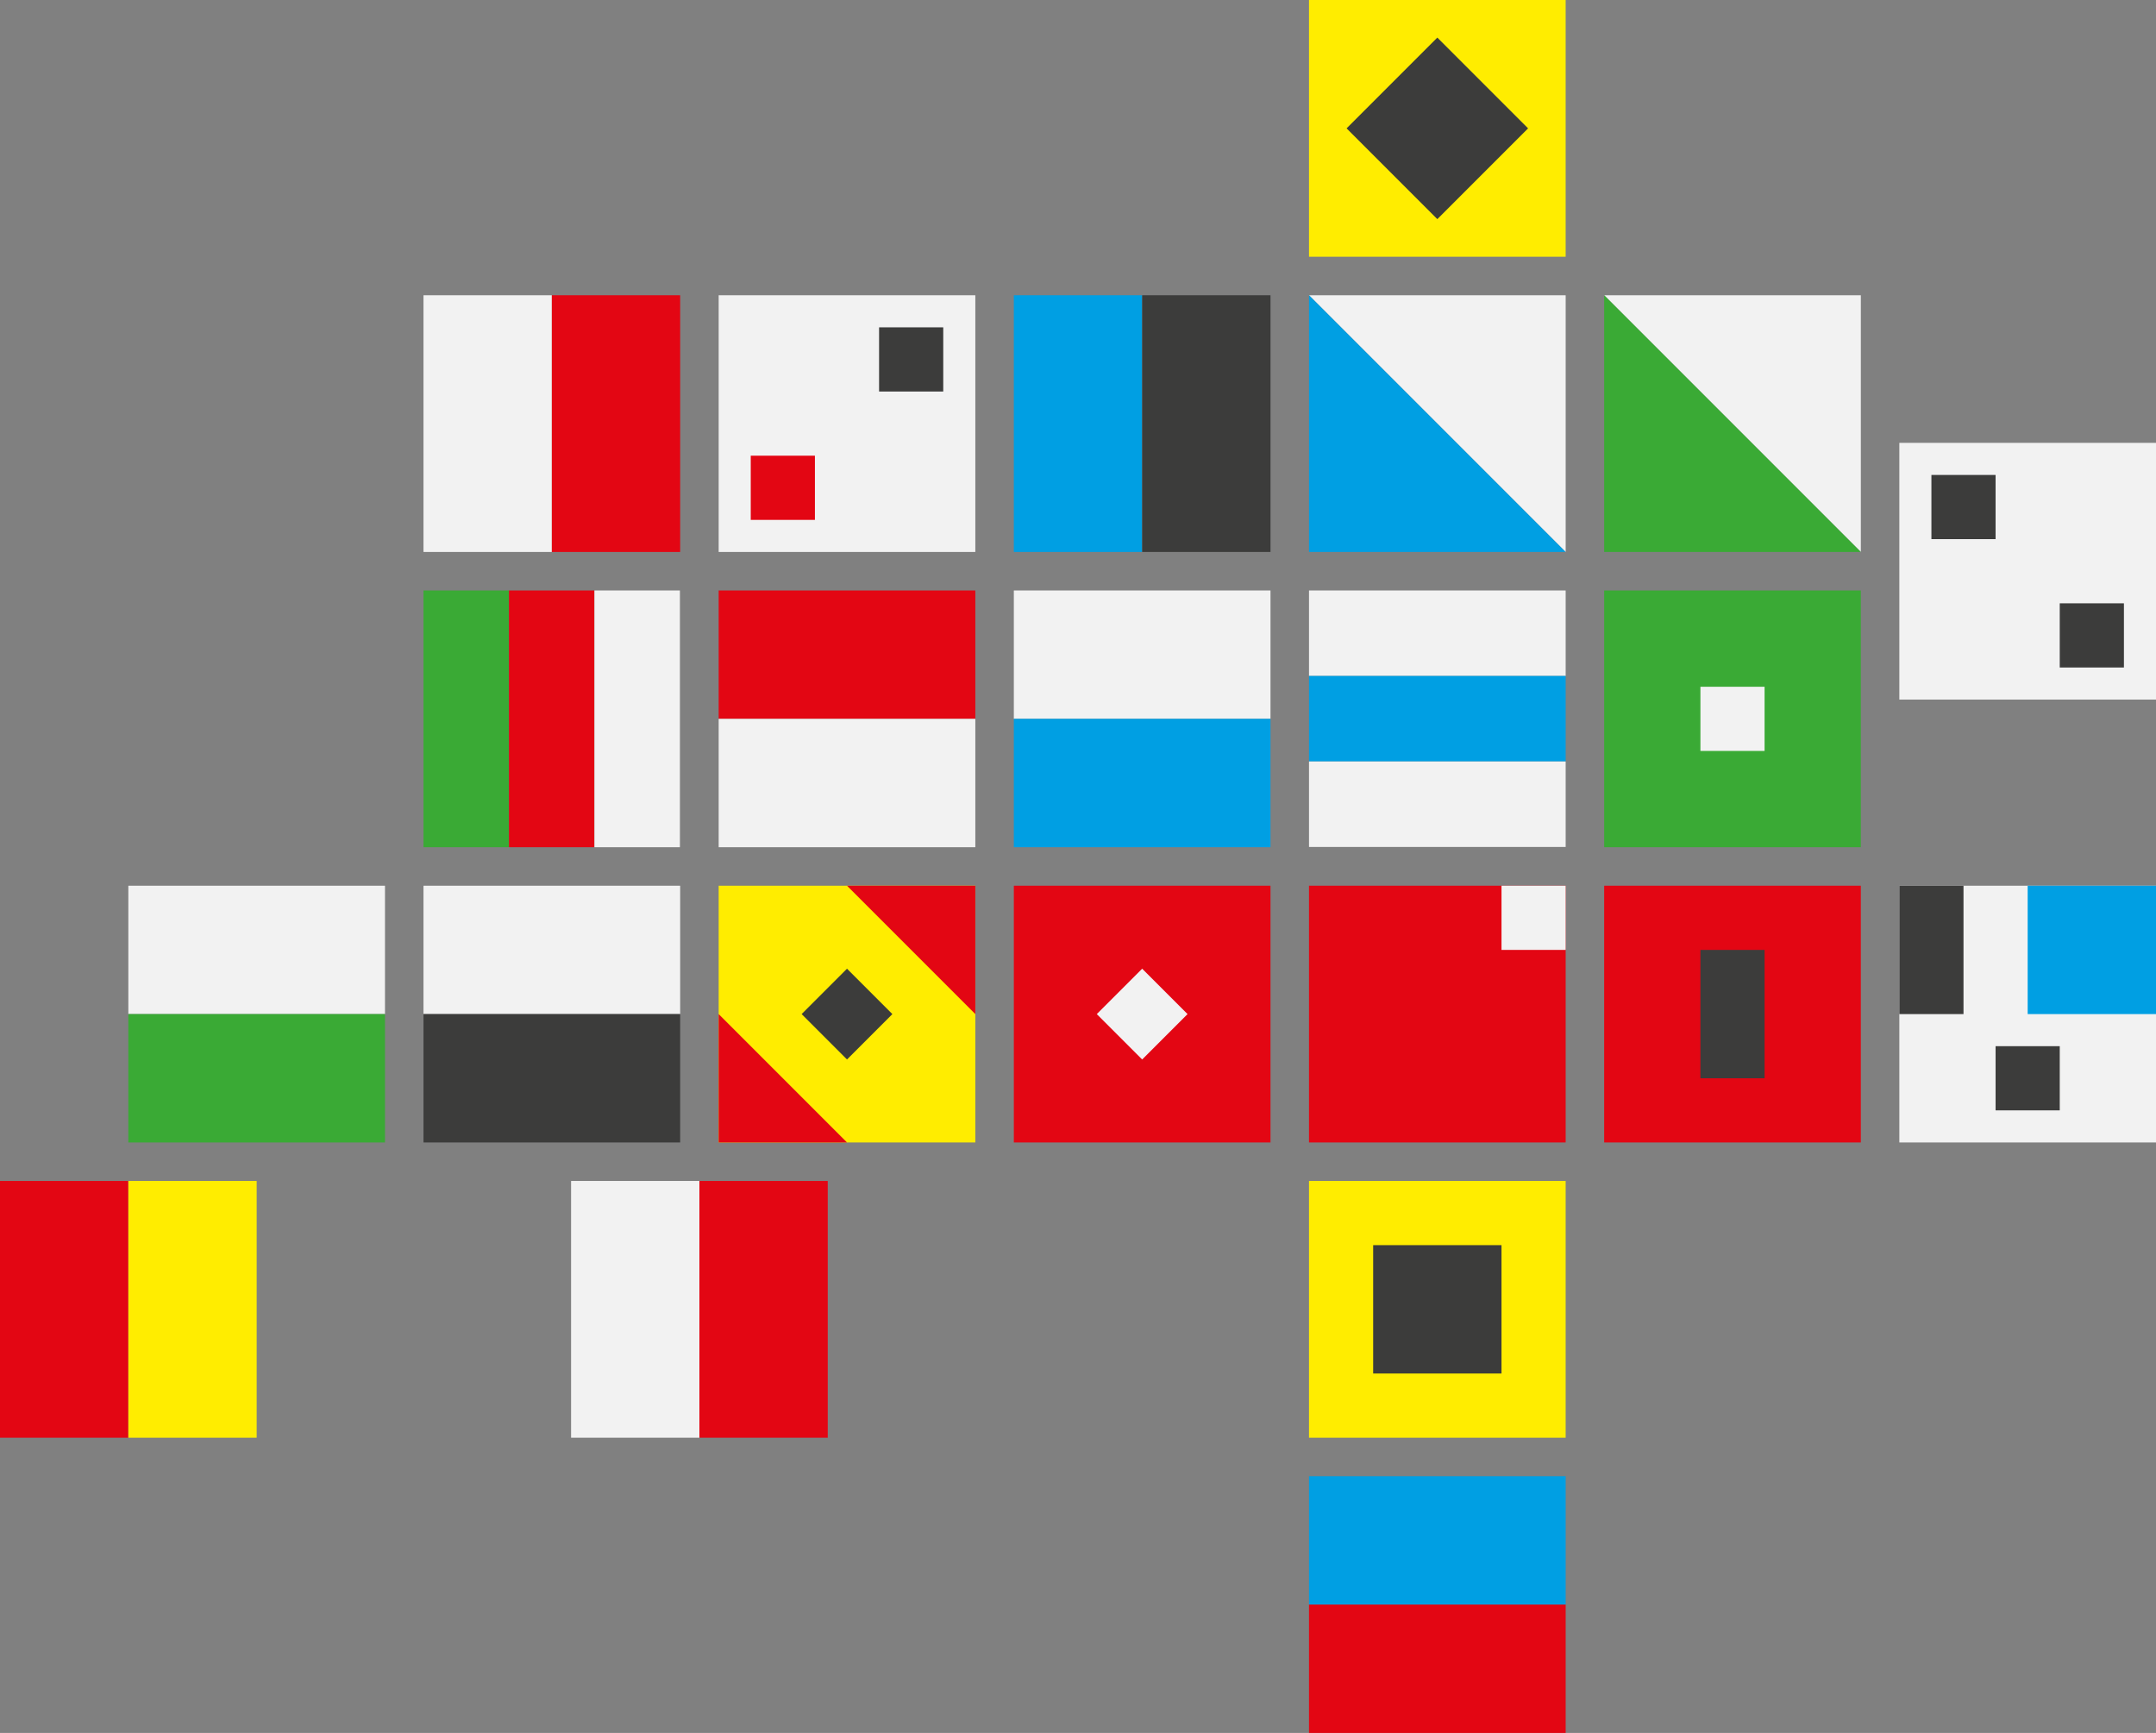 <?xml version="1.0" encoding="utf-8"?>
<svg version="1.1" xmlns="http://www.w3.org/2000/svg" xmlns:xlink="http://www.w3.org/1999/xlink" viewBox="0 0 840 675">
	<rect x="0" y="0" width="840" height="675" fill="#808080" stroke="none"/>
	<style type="text/css">
		.st0{fill:#FFED00; }
		.st1{fill:#F2F2F2;}
		.st2{fill:#E30613;}
		.st3{fill:#3AAA35;}
		.st4{fill:#3C3C3B;}
		.st5{fill:#009FE3;}
	</style>
	<!-- row 1 -->
	<g id="sh">
		<rect class="st0" x="510" y="0" width="100" height="100" />
		<rect class="st4" x="535" y="25" width="50" height="50" transform="translate(560,50), rotate(45), translate(-560,-50)" />
	</g>
	<!-- row 2 -->
	<g id="ju">
		<rect class="st1" x="165" y="115" width="50" height="100" />
		<rect class="st2" x="215" y="115" width="50" height="100" />
	</g>
	<g id="bs-bl">
		<rect class="st1" x="280" y="115" width="100" height="100" />
		<rect class="st4" x="342.5" y="127.5" width="25" height="25" />
		<rect class="st2" x="292.5" y="177.5" width="25" height="25" />
	</g>
	<g id="ag">
		<rect class="st5" x="395" y="115" width="50" height="100" />
		<rect class="st4" x="445" y="115" width="50" height="100" />
	</g>
	<g id="zh">
		<polygon class="st1" points="510,115 610,115 610,215" />
		<polygon class="st5" points="510,115 510,215 610,215" />
	</g>
	<g id="tg">
		<polygon class="st1" points="625,115 725,115 725,215" />
		<polygon class="st3" points="625,115 625,215 725,215" />
	</g>
	<!-- row 2.5 -->
	<g id="ar-ai">
		<rect class="st1" x="740" y="172.5" width="100" height="100" />
		<rect class="st4" x="752.5" y="185" width="25" height="25" />
		<rect class="st4" x="802.5" y="235" width="25" height="25" />
	</g>
	<!-- row 3 -->
	<g id="ne">
		<rect class="st3" x="165" y="230" width="33.3" height="100" />
		<rect class="st2" x="198.3" y="230" width="33.3" height="100" />
		<rect class="st1" x="231.6" y="230" width="33.3" height="100" />
	</g>
	<g id="so">
		<rect class="st2" x="280" y="230" width="100" height="50" />
		<rect class="st1" x="280" y="280" width="100" height="50" />
	</g>
	<g id="lu">
		<rect class="st1" x="395" y="230" width="100" height="50" />
		<rect class="st5" x="395" y="280" width="100" height="50" />
	</g>
	<g id="zg">
		<rect class="st1" x="510" y="230" width="100" height="33.3" />
		<rect class="st5" x="510" y="263.3" width="100" height="33.3" />
		<rect class="st1" x="510" y="296.6" width="100" height="33.3" />
	</g>
	<g id="sg">
		<rect class="st3" x="625" y="230" width="100" height="100" />
		<rect class="st1" x="662.5" y="267.5" width="25" height="25" />
	</g>
	<!-- row 4 -->
	<g id="vd">
		<rect class="st1" x="50" y="345" width="100" height="50" />
		<rect class="st3" x="50" y="395" width="100" height="50" />
	</g>
	<g id="fr">
		<rect class="st1" x="165" y="345" width="100" height="50" />
		<rect class="st4" x="165" y="395" width="100" height="50" />
	</g>
	<g id="be">
		<rect class="st0" x="280" y="345" width="100" height="100" />
		<rect class="st4" x="317.5" y="382.5" width="25" height="25" transform="translate(330,395), rotate(45), translate(-330,-395)" />
		<polygon class="st2" points="330,345 380,345 380,395" />
		<polygon class="st2" points="280,445 280,395 330,445" />
	</g>
	<g id="ow-nw">
		<rect class="st2" x="395" y="345" width="100" height="100" />
		<rect class="st1" x="432.5" y="382.5" width="25" height="25" transform="translate(445,395), rotate(45), translate(-445,-395)" />
	</g>
	<g id="sz">
		<rect class="st2" x="510" y="345" width="100" height="100" />
		<rect class="st1" x="585" y="345" width="25" height="25" />
	</g>
	<g id="gl">
		<rect class="st2" x="625" y="345" width="100" height="100" />
		<rect class="st4" x="662.5" y="370" width="25" height="50" />
	</g>
	<g id="gr">
		<rect class="st1" x="740" y="345" width="100" height="100" />
		<rect class="st4" x="740" y="345" width="25" height="50" />
		<rect class="st5" x="790" y="345" width="50" height="50" />
		<rect class="st4" x="777.5" y="407.5" width="25" height="25" />
	</g>
	<!-- row 5 -->
	<g id="ge">
		<rect class="st2" x="0" y="460" width="50" height="100" />
		<rect class="st0" x="50" y="460" width="50" height="100" />
	</g>
	<g id="vs">
		<rect class="st1" x="222.5" y="460" width="50" height="100" />
		<rect class="st2" x="272.5" y="460" width="50" height="100" />
	</g>
	<g id="ur">
		<rect class="st0" x="510" y="460" width="100" height="100" />
		<rect class="st4" x="535" y="485" width="50" height="50" />
	</g>
	<!-- row 6 -->
	<g id="ti">
		<rect class="st5" x="510" y="575" width="100" height="50" />
		<rect class="st2" x="510" y="625" width="100" height="50" />
	</g>
</svg>
